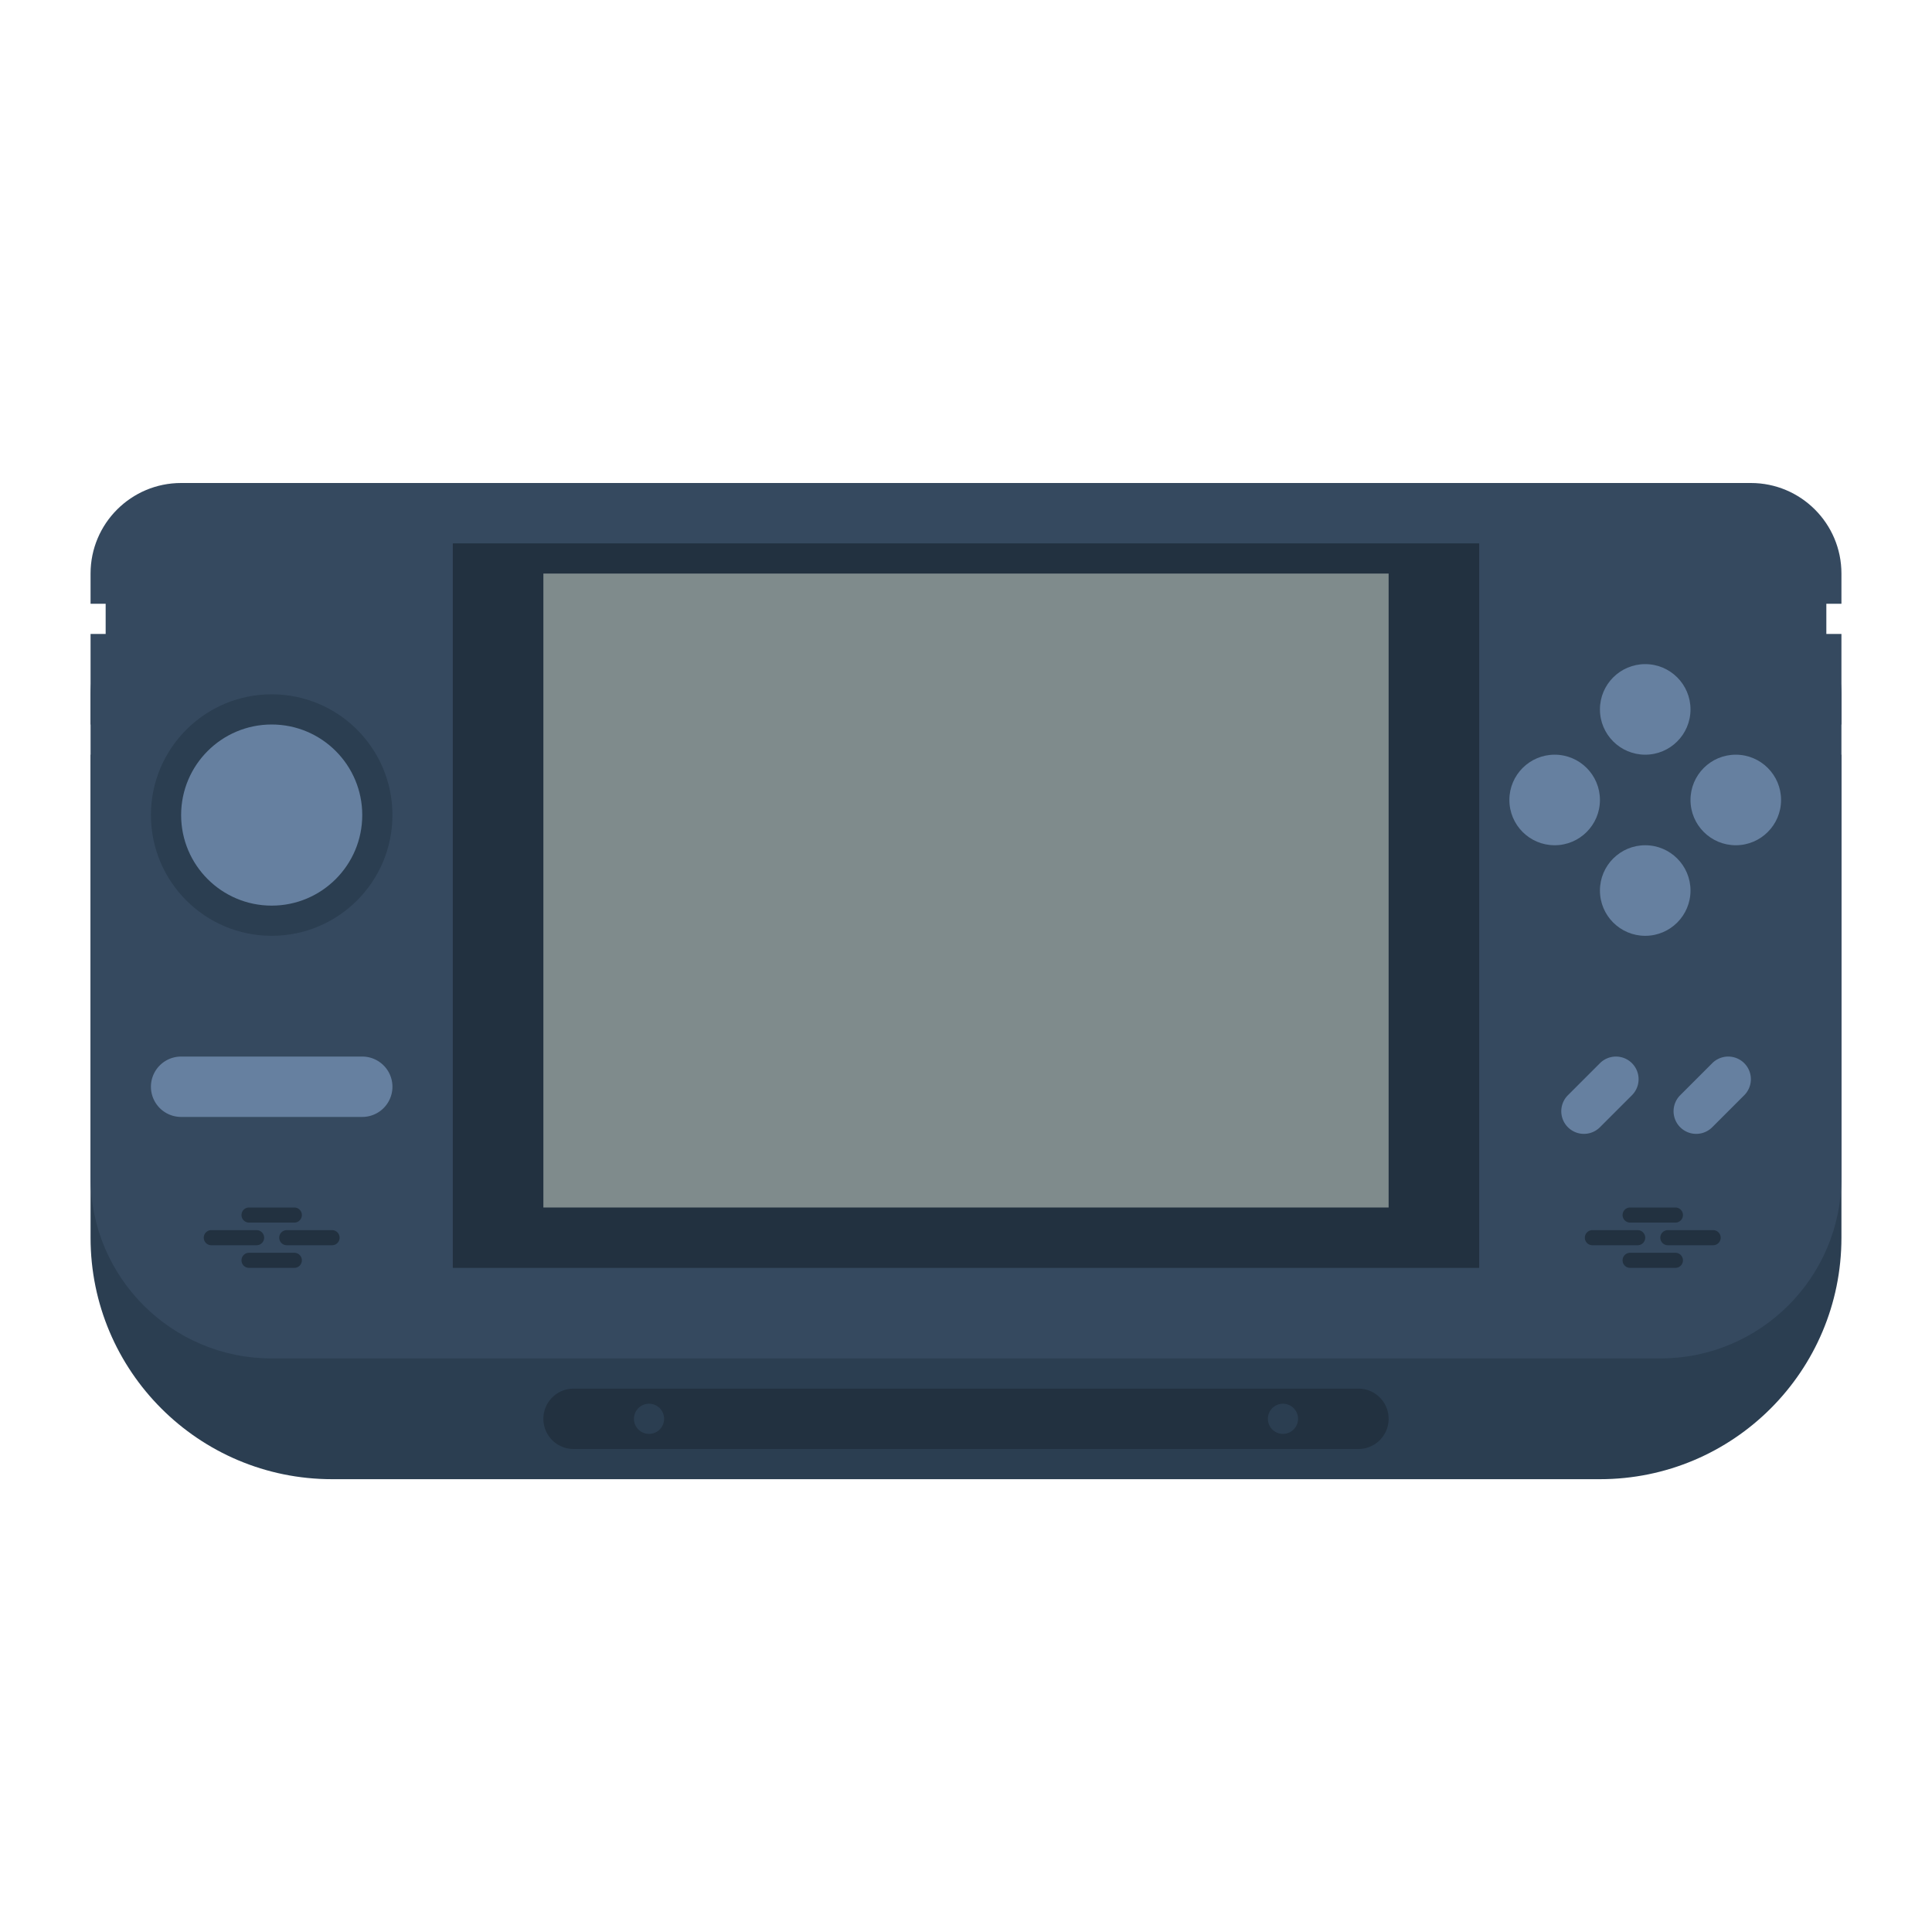 <svg xmlns="http://www.w3.org/2000/svg" viewBox="0 0 256 256"><path fill="#2b3e51" d="M242 100v-4h2v-4c0-6.627-5.373-12-12-12H24c-6.627 0-12 5.373-12 12v4h2v4h-2v64c0 17.673 14.327 32 32 32h168c17.673 0 32-14.327 32-32v-64z"/><path fill="#35495f" d="M242 84v-4h2v-4c0-6.627-5.373-12-12-12H24c-6.627 0-12 5.373-12 12v4h2v4h-2v72c0 13.255 10.745 24 24 24h184c13.255 0 24-10.745 24-24V84z"/><path fill="#223140" d="M60 72h136v96H60z"/><path fill="#7f8b8c" d="M72 76h112v84H72z"/><circle cx="206" cy="106" r="6" fill="#6680a0"/><circle cx="230" cy="106" r="6" fill="#6680a0"/><circle cx="36" cy="108" r="16" fill="#2b3e51"/><circle cx="218" cy="94" r="6" fill="#6680a0"/><circle cx="218" cy="118" r="6" fill="#6680a0"/><circle cx="36" cy="108" r="12" fill="#6680a0"/><path fill="#6680a0" d="M48 148H24a4 4 0 0 1 0-8h24a4 4 0 0 1 0 8m164-7.121-4.243 4.243a3 3 0 1 0 4.243 4.243l4.243-4.243a3 3 0 1 0-4.243-4.243m14.879 0-4.243 4.243a3 3 0 1 0 4.243 4.243l4.243-4.243a3 3 0 1 0-4.243-4.243"/><path fill="#223140" d="M180 192H76a4 4 0 0 1 0-8h104a4 4 0 0 1 0 8"/><circle cx="86" cy="188" r="2" fill="#2b3e51"/><circle cx="170" cy="188" r="2" fill="#2b3e51"/><path fill="#223140" d="M39 162h-6a1 1 0 0 1 0-2h6a1 1 0 0 1 0 2m-5 3h-6a1 1 0 0 1 0-2h6a1 1 0 0 1 0 2m10 0h-6a1 1 0 0 1 0-2h6a1 1 0 0 1 0 2m-5 3h-6a1 1 0 0 1 0-2h6a1 1 0 0 1 0 2m183-6h-6a1 1 0 0 1 0-2h6a1 1 0 0 1 0 2m-5 3h-6a1 1 0 0 1 0-2h6a1 1 0 0 1 0 2m10 0h-6a1 1 0 0 1 0-2h6a1 1 0 0 1 0 2m-5 3h-6a1 1 0 0 1 0-2h6a1 1 0 0 1 0 2"/></svg>